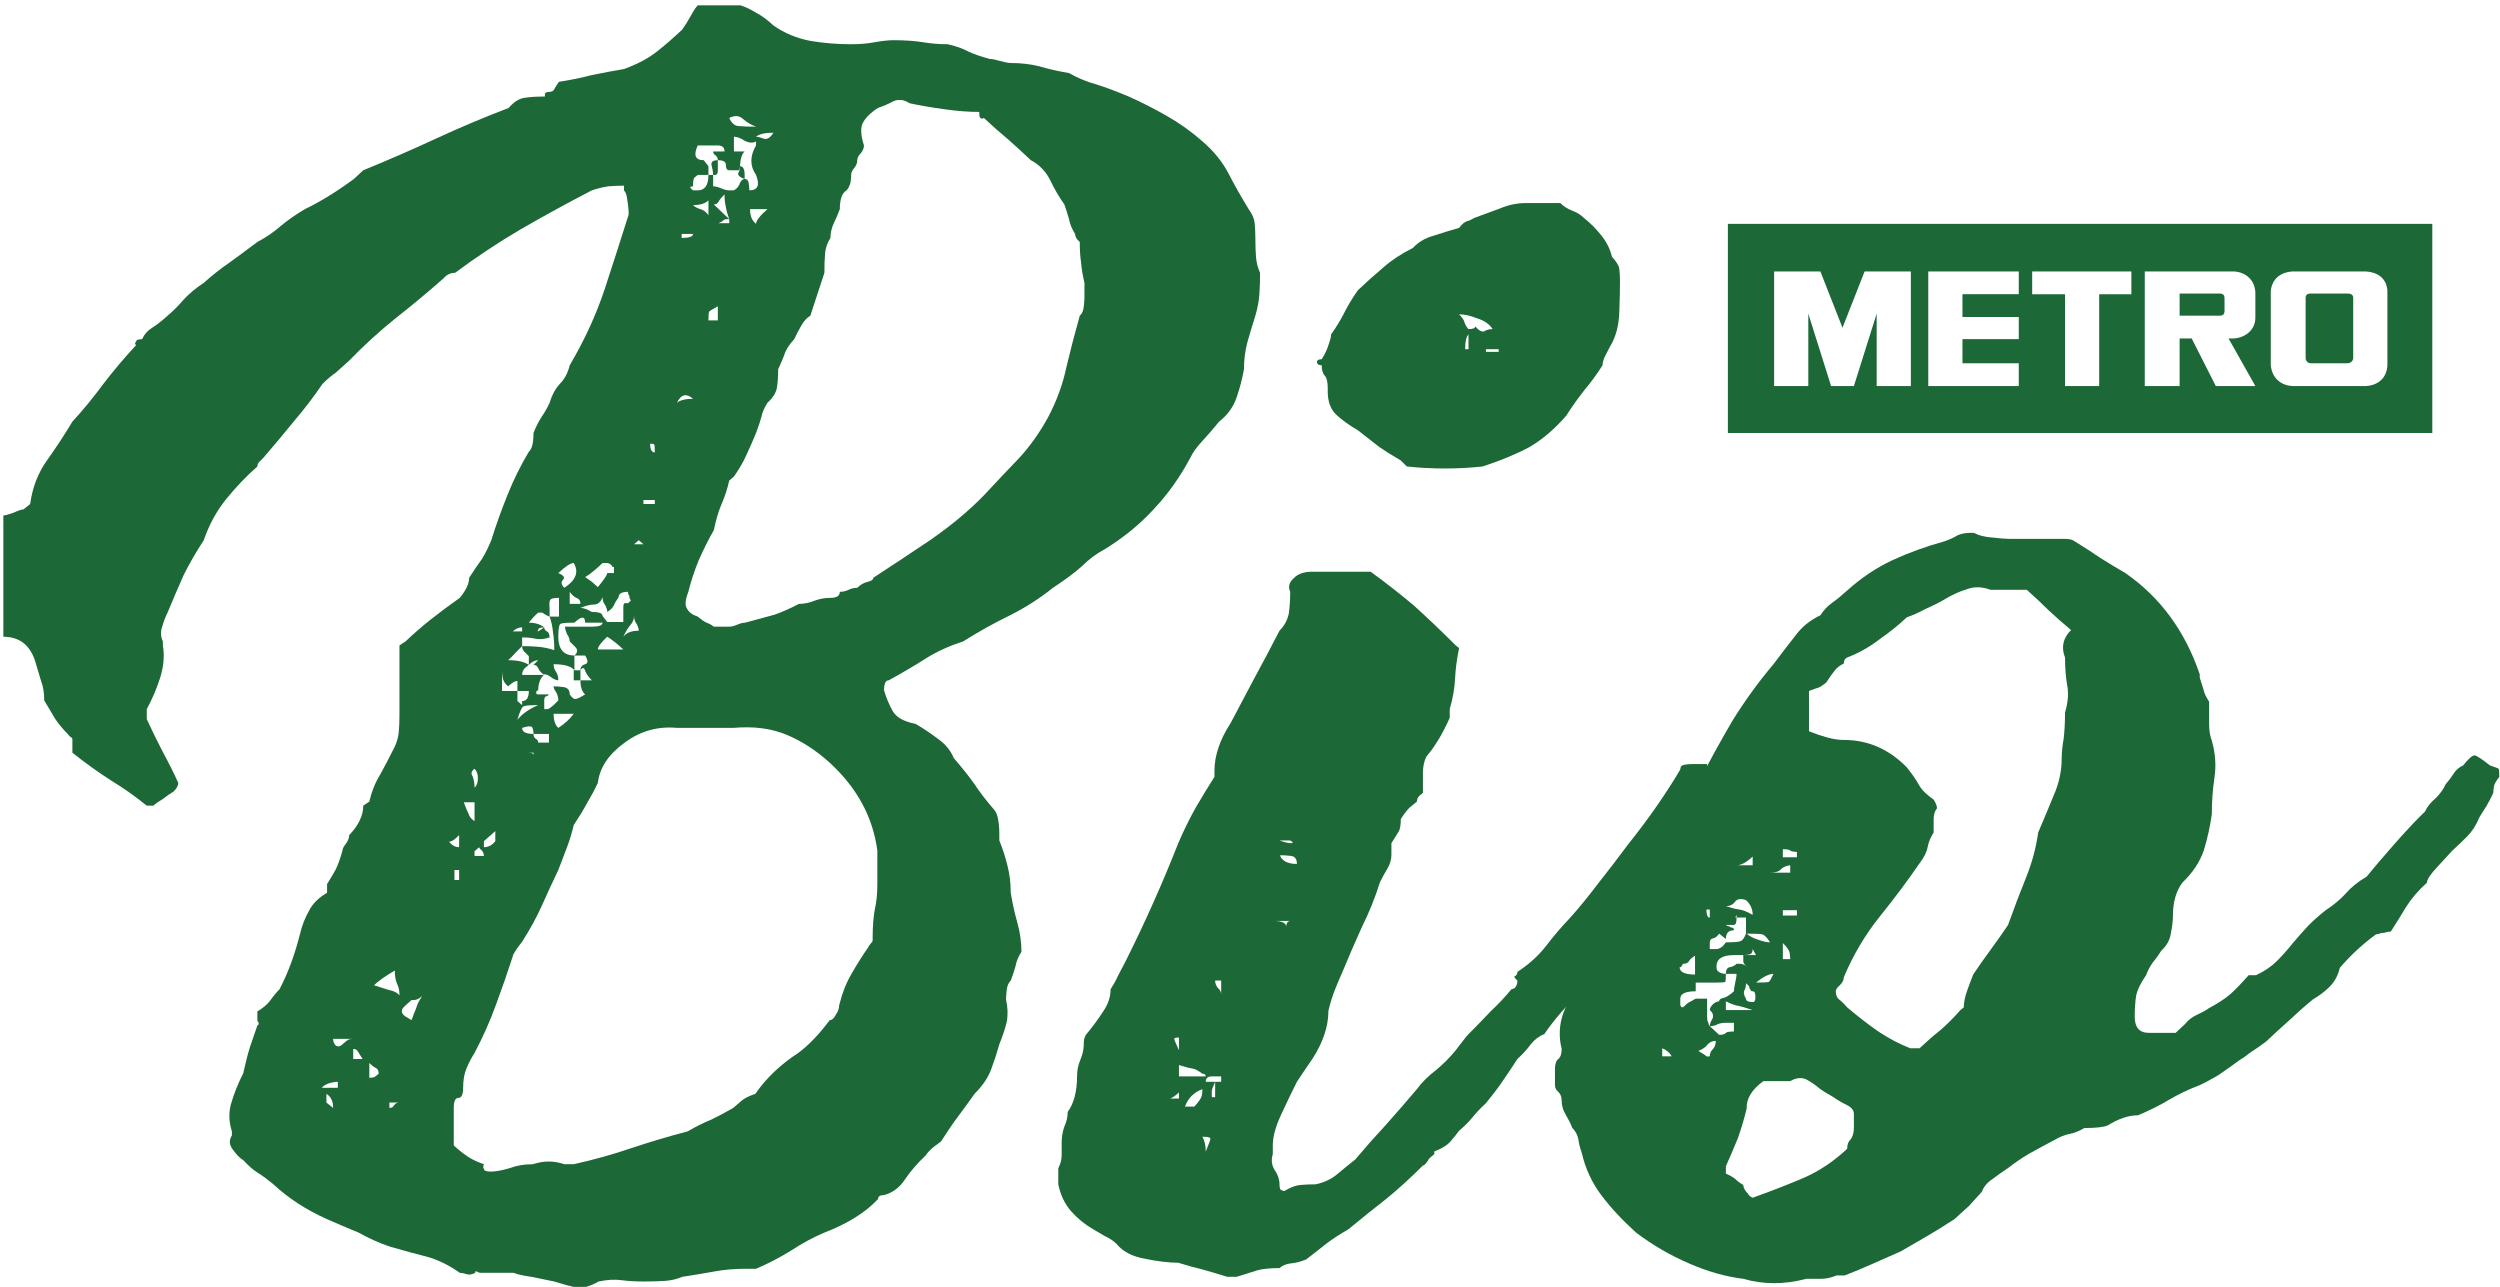 <svg version="1.2" xmlns="http://www.w3.org/2000/svg" viewBox="0 0 373 192" width="373" height="192">
	<title>METRO_Bio-ai</title>
	<style>
		.s0 { fill: #1c6836 } 
	</style>
	<g id="Ebene 1">
		<g id="&lt;Group&gt;">
			<path id="&lt;Compound Path&gt;" fill-rule="evenodd" class="s0" d="m104.1 0.8h6.4q1.2 0.4 2.3 1.1 1.2 0.6 2.6 1.9 2.4 1.7 5.5 2.3 3 0.5 6.1 0.5 1.9 0 3.5-0.3 1.7-0.3 2.8-0.3 2.6 0 4.4 0.3 1.8 0.3 3.7 0.3 1.8 0.4 3.1 1.1 1.3 0.6 3.2 1.1 0.5 0 1.5 0.3 1.1 0.3 1.6 0.3 2.3 0 4.3 0.5 2 0.6 4.4 1 1.9 1.1 4.1 1.7 2.2 0.7 4.8 1.8 2.9 1.3 5.7 2.9 2.8 1.6 5.2 3.7 2.6 2.2 4 4.9 1.4 2.7 3 5.3 0.8 1.1 0.9 2.1 0.1 1.1 0.1 2.2 0 1.7 0.1 2.9 0.1 1.2 0.6 2.3 0 1.7-0.1 3.2-0.1 1.5-0.6 3.2-0.7 2.2-1.2 4-0.5 1.9-0.5 4-0.4 2.2-1.1 4.2-0.7 2.1-2.6 3.6-1.4 1.7-2.6 3-1.2 1.3-1.7 2.4-2.3 4.3-5.4 7.6-3.1 3.4-7.3 6-1.9 1-3.5 2.6-1.7 1.5-4.3 3.2-3 2.4-6.4 4.1-3.5 1.7-7 3.9-3.1 1-5.5 2.5-2.5 1.6-5.6 3.3-0.7 0-0.7 1.5 0.5 1.7 1.3 3.1 0.8 1.4 3.4 1.9 1.7 1 3.3 2.2 1.7 1.2 2.4 2.9 1.9 2.2 3.1 3.9 1.1 1.7 3 3.9 0.7 0.9 0.7 3.7v0.8q0.7 1.7 1.2 3.7 0.5 1.9 0.5 4.1 0.4 2.4 1 4.5 0.6 2.2 0.6 4.3-0.7 1.1-0.9 2.2-0.3 1.1-0.7 2.1-0.5 0.5-0.6 1.4-0.1 1-0.1 1.4 0.4 1.8 0.1 3.4-0.4 1.6-1.1 3.3-0.5 1.8-1.2 3.7-0.7 1.9-2.5 3.7-1.2 1.7-2.4 3.3-1.2 1.6-2.6 3.8-0.5 0.4-1.2 0.9-0.7 0.6-1.1 1.2-1.9 1.8-3.1 3.6-1.2 1.8-3.1 2.3-0.9 0-0.9 0.6-2.8 3-8 5-2.4 1-5 2.7-2.6 1.6-5.2 2.7h-1.6q-2.4 0-4.6 0.4-2.2 0.4-4.8 0.8-1.2 0.5-2.5 0.6-1.3 0.1-3.2 0.1-1.9 0-3.4-0.2-1.5-0.2-3.4 0.2-1.9 1.1-3.3 0.9-1.4-0.3-3.3-0.9-1.9-0.4-3.4-0.7-1.6-0.2-2.7-0.6h-5l-0.5-0.2h-0.2v0.2q-0.7 0.4-1.3 0.2-0.6-0.2-1-0.2-2.4-1.7-4.9-2.4-2.4-0.6-5.5-1.5-2.4-0.8-4.7-2.1-1.2-0.5-2.4-1-1.2-0.5-2.3-1-4.7-2.1-8-5.2-1.2-1-2.3-1.7-1-0.6-2.2-1.9-0.7-0.4-1.5-1.5-0.9-1.1-0.2-2.2v-0.6q-0.7-2.2-0.1-4.2 0.6-2.1 1.8-4.5 0.5-2.3 1-3.9 0.6-1.7 1.1-3.2 0.2 0 0.2-0.4-0.2-0.2-0.2-0.4v-1.3q1.2-0.7 1.9-1.6 0.7-1 1.4-1.7 1.9-3.6 3.1-8.4 0.4-1.7 1.3-3.3 0.8-1.6 2.7-2.7v-1.3q0.7-1.1 1.3-2.2 0.5-1 1-2.8 0-0.4 0.5-1 0.5-0.7 0.5-1.3 2.1-2.2 2.1-4.4l0.9-0.6q0.5-2.2 1.6-4 1-1.8 2.2-4.2 0.5-1.1 0.6-2.2 0.1-1 0.1-2.8v-10.1l0.9-0.6q1.9-1.8 3.8-3.3 1.9-1.5 4.3-3.2 1.4-1.7 1.4-3 1.1-1.7 1.9-2.8 0.7-1.1 1.4-2.8 1.1-3.5 2.4-6.7 1.3-3.3 3.2-6.5 0.7-0.6 0.7-2.8 0.5-1.3 1.2-2.4 0.7-1 1.2-2.1 0.5-1.7 1.5-2.8 1.1-1.1 1.5-2.8 3.3-5.6 5.2-11.3 1.9-5.8 3.6-11.2 0-1-0.2-2.1-0.1-1.1-0.5-1.5v-0.7q-1.2 0-2.4 0.1-1.2 0.2-2.4 0.6-5.4 2.8-10.6 5.8-5.1 3-9.8 6.5-1 0-1.7 0.8-3.5 3.1-7.2 6-3.6 2.9-6.9 6.3-1.2 1.1-2 1.8-0.9 0.6-2 1.7-1.9 2.8-4.2 5.5-2.2 2.7-4.6 5.5l-0.4 0.4q-0.5 0.4-0.5 0.9-2.4 2.1-4.6 4.8-2.2 2.7-3.4 6.2-1.7 2.6-3 5.2-1.2 2.7-2.4 5.6-0.5 1-0.8 2.1-0.4 1.1 0.1 2.2v0.6q0.4 2.2-0.4 4.8-0.8 2.5-2 4.7v1.5q1.2 2.6 2.4 4.9 1.2 2.2 2.3 4.6 0 0.6-0.7 1.3-0.7 0.4-1.6 1.1-1 0.6-1.4 1h-1q-2.6-2.1-5.4-3.8-2.8-1.8-5.7-4.1v-2q0-0.2-0.2-0.3-0.2-0.1-0.5-0.5-1.1-1.1-1.9-2.3-0.7-1.2-1.6-2.7 0-1.7-0.5-3-0.4-1.3-0.9-3-1.2-3.5-4.7-3.5v-18.1q0.4 0 1.5-0.4 1.1-0.5 1.5-0.5l1-0.8q0.5-3.7 2.5-6.5 2-2.8 3.8-5.8 2.4-2.6 4.6-5.6 2.3-3 4.9-5.8-0.3-0.3 0-0.5 0-0.4 0.9-0.4 0.5-1.1 1.5-1.7 1.1-0.7 2.3-1.8 1.2-1 2.4-2.4 1.3-1.4 3-2.5 1.9-1.7 3.8-3 1.8-1.3 4.2-3.1 1.9-1 3.5-2.4 1.7-1.4 3.6-2.5 3.5-1.7 7.3-4.5l1.4-1.3q5.4-2.2 10.8-4.7 5.4-2.5 10.9-4.6 1.1-1.3 2.3-1.5 1.2-0.2 3.1-0.2v-0.3q0-0.4 0.7-0.4 0.5 0 0.7-0.4 0.2-0.4 0.7-1.1 2.6-0.4 4.9-1 2.4-0.5 4.8-0.9 3-1.1 4.9-2.6 1.9-1.5 3.8-3.3 0.7-1 1.3-2.1 0.6-1.1 1-1.5zm57.7 43.5v-2.1q-0.4-1.7-0.5-3-0.2-1.3-0.2-3.1-0.7-0.6-0.7-1.2-0.7-1.1-0.9-2.2-0.3-1.1-0.7-2.2-1.2-1.7-2.1-3.6-1-2-2.9-3-1.9-1.8-3.5-3.2-1.7-1.4-3.5-3.1-0.3 0.2-0.5 0-0.2 0-0.2-0.9-2.4 0-5.2-0.4-2.9-0.4-5.2-0.9-1.2-0.8-2.4-0.3-1.1 0.6-2.3 1-1.7 1.1-2.3 2.3-0.5 1.1 0.2 3.3 0 0.6-0.5 1.2-0.5 0.5-0.5 1 0 0.6-0.4 1.1-0.5 0.6-0.5 1 0 0.4-0.1 1.2-0.2 0.8-0.6 1.2-1 0.6-1 2.8-0.4 1.1-0.9 2.1-0.5 1.1-0.5 2.2-0.7 1.1-0.8 2.3-0.1 1.1-0.1 2.9l-2.1 6.4q-0.8 0.5-1.3 1.4-0.6 1-1.1 2.1-1.2 1.3-1.5 2.4-0.4 1-0.9 2.1 0 1.7-0.2 2.8-0.2 1.1-1.4 2.2-0.7 1.1-0.9 2.1-0.3 1.1-0.8 2.4-0.7 1.7-1.4 3.2-0.7 1.6-1.9 3.3l-0.7 0.6q-0.4 1.8-1.1 3.4-0.7 1.6-1.2 4-1.2 2.1-2.3 4.6-1 2.5-1.5 4.6-0.7 1.8-0.2 2.5 0.4 0.8 1.6 1.2 0.7 0.6 1.3 0.9 0.6 0.2 1.1 0.6h2.3q0.5 0 1.2-0.3 0.7-0.3 1.2-0.3 2.6-0.7 4.4-1.2 1.7-0.6 3.6-1.6 1.2 0 2.4-0.5 1.1-0.4 2.3-0.4 1.4 0 1.4-0.9 0.7 0 1.3-0.3 0.6-0.3 1.3-0.3 0.7-0.7 1.6-0.9 0.8-0.2 0.8-0.6 4-2.6 8.6-5.7 4.6-3.2 7.9-6.6 2.6-2.8 5.2-5.5 2.5-2.7 4.4-6.2 1.9-3.6 2.7-7.4 0.9-3.8 2-7.7 0.5-0.4 0.6-1.4 0.1-0.9 0.1-1.4zm-53-26.7q0.5 1.1 1.3 1.2 0.9 0.1 2.7 0.1-1.1-0.4-2-1.2-0.8-0.7-2-0.1zm-1.6 15.7h1.6v-0.6h-0.4q-0.3 0-0.5 0.2-0.2 0.2-0.7 0.4zm1.6-0.6q-0.4-1.1-0.5-1.8-0.2-0.8-0.2-1.9-0.7 0.7-0.9 1.1-0.2 0.4-0.7 0.4zm-1.7 15.1v-2.1q-1.1 0.6-1.3 0.8-0.1 0.3-0.1 1.3zm-3.7-17.2q0.4 0.4 1.1 0.6 0.7 0.2 1.2 0.9v-2.2q-0.7 0.7-2.3 0.7zm2.3-4.5h0.7v1.7q0.5 0 1.2 0.3 0.7 0.3 1.2 0.3h0.7q0.7-0.4 0.9-1.1 0.3-0.6 0.7-0.6-1.2-0.4-0.9-1 0.1-0.1 0.1-0.3h-1.5q-0.5 0-0.5-0.8 0-0.7-1.2-0.7v1.5q0 0.7-0.4 0.7h-0.3q0-0.5-0.2-1.3-0.3-0.9 0.9-0.9 0-0.4-0.3-0.7-0.4-0.2-0.4-0.6h1.7q0-0.9-1-0.9h-3q-1 2.2 0.9 2.2l0.7 0.9v1.3h-1.6l-0.5 0.4q-0.2 0.2-0.2 1.3-0.8 0 0 0.6h0.7q1.6 0 1.6-2.3zm4.6-0.7h0.1q0-0.3 0-0.6 0 0 0 0 0 0.3-0.1 0.6zm0.8 0.7v0.6q0.5 0 0.6 0.6 0.1 0.7 0.1 1.1 1.9 0 1-2.3-1.4-2 0-4.4v-0.6q-0.7 0.4-1.7-0.1-0.9-0.6-1.6-0.6v2.2h1.6q-0.6 0.5-0.7 2.2 0.7 0 0.7 1.3zm1.7-5.7q0.4 0 1.2 0.3 0.7 0.2 1.4-0.9-1.9 0-2.6 0.6zm-9.4 14.5h-1.7v0.6q1.7 0 1.7-0.6zm-2.4 25.2q0.7-0.6 2.4-0.6-1.5-1.3-2.4 0.6zm-3.3 7.4q0-1.1-0.1-1.2-0.1-0.1-0.6-0.1 0 1.3 0.7 1.3zm-1.7 7.7h1.7v-0.6h-1.7zm-1.4 6h1.4l-0.7-0.6zm0 10.7q0 0.7-0.5 1.3-0.6 0.7-1.1 1.8 0.7-0.9 2.3-0.9 0-0.4-0.3-1-0.4-0.5-0.4-1.2zm-5.4 5h3.8q-1.4-1.3-2.4-1.9-1.4 1.3-1.4 1.9zm0-9.3q1.4-1.7 1.4-2.1h1v-0.9q-0.3 0-0.3-0.2-0.4-0.4-0.7-0.4h-0.7q-0.4 0.4-1.1 1-0.8 0.7-1.5 1.1 0.7 0.5 1 0.7 0.2 0.2 0.9 0.8zm3.8 3.1q0-0.7 0.2-0.7h0.5q0.5-0.4 0.4-0.5-0.2-0.1-0.2-0.6-0.2-0.2-0.2-0.6-1.4 0-1.4 0.8-0.5 0.7-0.7 1.2-0.3 0.6-1 1 0-0.4-0.3-1-0.4-0.5-0.4-1.2-0.4 1.1-1.3 1.1-0.8 0-2 0.5 0.7 0 1.7 0.6 1.6 0 1.6 0.6l0.7 0.9h2.4zm-6.4 9.3q0-0.7 0.7-0.9 0.7-0.2 0-1.3h-1.6q0.7-0.6 0.2-1.2-0.5-0.5-0.9-0.9 0-0.5-0.4-1.1-0.3-0.7-0.3-1.1h4q1.6 0 1.6-0.6h-2.6q0-1.5-1.6 0-1.9 0-2.1 0.2-0.3 0.2-0.3 1.9 0 2.8 2.4 2.8v2.2q-0.7-0.9-3.1-0.9 0 0.7 0.4 1.2 0.3 0.5 0.3 1.2-0.4 0-1-0.4-0.6-0.5-1.1-0.5-0.9 0.9-0.9 2.4-0.3 0-0.3 0.4 0 0.2 0.3 0.2h1.6q-0.2 0.3-0.5 0.3-0.2 0.2-0.2 0.6v1.3h0.5q0.2 0 0.9-0.6l0.7-0.7q0-0.6-0.3-1.2-0.4-0.5-0.4-0.9 0.5 0 1.4 0.1 1 0.1 1 1.1 0.5 0.7 0.8 0.7 0.4 0 1.5-0.7-0.7-0.6-0.7-2.1h1.7q-0.7-0.7-1-1.4-0.2-0.8-0.7-0.1zm0-9.9q0-0.7-0.6-0.9-0.5-0.2-1-0.9v1.8zm-2.4-2.4q2.6-1.7 1.4-3.7-0.7 0-2.3 1.5 1.2 0.5 0.7 1-0.5 0.5 0.2 1.2zm-0.9 20.9q1.4-0.9 2.3-2.1h-3q0 1.5 0.7 2.1zm2.3-8.6h1v1.5h-1zm15.4 8.6q-4.3-0.4-7.8 2.2-3.6 2.6-4 6-0.7 1.5-1.6 3-0.8 1.5-2 3.3-0.4 1.7-1 3.3-0.6 1.6-1.3 3.4-1.2 2.5-2.4 5.2-1.2 2.7-3 5.5-1.4 1.8-1.4 2.2-1.2 3.7-2.5 7.2-1.3 3.6-3.2 7.2-0.7 1.1-1.2 2.3-0.5 1.2-0.5 2.9 0 1.5-0.7 1.5-0.7 0-0.7 1.5v5.6q1.2 1.1 2.3 1.8 1 0.6 2.2 1-0.2 0.5 0 0.7 0 0.4 1 0.4 1.1 0 2.8-0.5 1.6-0.6 3.5-0.6 2.4-0.8 4.7 0h1.4q4.5-1 8.6-2.4 4.2-1.4 8.4-2.5 1.9-1.1 3.4-1.7 1.5-0.7 3.4-1.8 0.7-0.6 1.4-1.2 0.7-0.5 1.9-0.9 2.4-3.5 6.4-6.1 2.3-1.7 4.7-4.9 0.5 0 0.9-0.8 0.5-0.7 0.5-1.4 0.7-2.8 1.9-4.8 1.2-2.1 2.4-3.8 0.2-0.4 0.4-0.6 0.3-0.3 0.3-0.5v-0.4q0-2.4 0.3-4.1 0.4-1.7 0.4-3.9v-5q-1-7.5-7.1-13.1-3.1-2.8-6.5-4.2-3.4-1.4-7.9-1zm-21.4 3.7h-0.7q0.7 0 0.7 0.4zm0-2.8q0-0.6-0.2-1-0.3-0.3-1.5 0.1 0 0.9 1.7 0.9zm-2.4-2.1q1-1.3 3.1-2.2-1.9 0-2.2 0.2-0.4 0.2-0.9 2zm1.7-8.2l-0.5 0.4q-0.5 0.4-0.5 1.1h3.3q-0.7-0.5-0.9-1-0.2-0.5-0.7-0.5l0.7-0.7q-0.7 0-1.4 0.7v-1.3l-0.5-0.5q-0.5-0.4-0.5-1-0.4 0.4-1 1-0.6 0.7-1.1 1.1 2.1 0 3.1 0.7zm-1-2.8q1.2 0 2.4 0.1 1.2 0.1 2.4 0.5 0-1.5-0.2-2.7-0.1-1.2-0.5-2.3h1.4v-2.8q-1.2 0-1.3 0.3-0.2 0.2-0.1 1.3v1.2q-0.5-0.2-0.8-0.4-0.2-0.2-0.4-0.2h-0.5q-0.7 0.6-1.4 1.5 1.4 0 2.3 0.7-0.9 0-0.9 0.4-0.2 0.2 0 0.2l0.9-0.6q0 0.4 0.4 0.6 0.4 0.2 0.4 0.9-1.2 0.4-2.1 0.2-0.8-0.2-2-0.2c0 0 0 1.3 0 1.3zm0-2.8q-0.7 0-1.4 0.6h1.4zm-0.7 9.5v1.5l0.7 0.6v-0.6q1 0 1-1.5h-1.7v-1.5q-0.4 0-0.9 0.4l-0.5 0.4q-0.7-0.6-0.8-1.3-0.1-0.6-0.1-1v3zm-3.3 22.4v-1.5l-1.7 1.5v0.9q1 0 1.7-0.9zm-1.7 2.2q0-0.5-0.4-0.9-0.3-0.2-0.3-0.4l-0.7 0.6v0.7zm-1.4-13q-0.7 0.5-0.3 1.1 0.3 0.7 0.3 1.7 0.5-0.4 0.5-1.4 0-0.9-0.5-1.4zm-1.6 5q0.4 1.1 0.7 1.7 0.2 0.7 0.9 1.1v-2.8zm-1.4 11.6h0.7v-1.5h-0.7zm12.5-20.5h1.6v-1.3h-2.3q0 0.5 0.3 0.7 0.4 0.2 0.4 0.6zm-13.4 14.7q0 0 0 0zm0.4 0.4q0.5 0.5 1.2 0.5v-1.8q-0.9 0.9-1.2 0.9-0.2 0.2-0.4 0zm-5.9 26.3q0.4-1.1 0.7-1.8 0.2-0.8 0.9-1.8-0.7 0.6-1.2 0.6h-0.4l-1 0.9q-0.9 0.8 0 1.5zm-3.3 12.3v0.8q0.5 0 0.7-0.4 0.3-0.4 0.7-0.4zm-2.3-17.5q1.2 0.4 2.2 0.7 1.1 0.2 1.6 0.8 0-1.1-0.4-1.8-0.3-0.8-0.3-1.9-2.2 1.3-3.1 2.2zm-0.7 11.6v2.2q0.7 0 0.9-0.2l0.5-0.4q0-0.7-0.5-0.9-0.4-0.2-0.9-0.7zm-1-0.6q-0.4-0.6-0.7-1.1-0.2-0.4-0.7-0.4v1.5zm-1.4-3h-3q0 0.6 0.4 1 0.5 0.3 1-0.2 0.7-0.6 0.9-0.7 0.2-0.1 0.7-0.1zm-4 8.2v1.3l1 0.8q0-1.5-1-2.1zm1.7-0.9v-0.9q-1.7 0.1-2.4 0.9zm62.4-128.9q0-0.7 1.7-2.2h-2.6q0 1.5 0.9 2.2zm-25.4 48.5h-0.7-1z"/>
			<path id="&lt;Compound Path&gt;" fill-rule="evenodd" class="s0" d="m232.8 30.3q0.7 0.7 1.7 1.1 1.1 0.4 1.8 1.1 1.4 1.1 2.6 2.6 1.2 1.5 1.6 3.2 1 1.1 1.1 1.8 0.1 0.8 0.1 1.9 0 1.9-0.1 4.6-0.1 2.7-1.1 4.6-0.4 0.7-0.9 1.7-0.5 0.9-0.5 1.6-1.2 1.9-2.7 3.7-1.5 1.9-2.7 3.8-2.6 3-5.5 4.7-3 1.6-7 2.9-5.6 0.6-11.3 0l-0.9-0.9q-1.9-1.1-3.2-2-1.3-1-3.2-2.5-1.9-1.1-3.2-2.3-1.3-1.2-1.3-3.5v-0.5q0-1.3-0.4-1.8-0.5-0.5-0.5-1.6-0.7 0-0.7-0.5 0-0.4 0.7-0.4 0.7-1.1 1-2.1 0.4-1.1 0.4-1.6 1.2-1.7 2-3.3 0.8-1.6 2-3.3 1.9-1.8 3.8-3.4 1.8-1.6 4.4-2.9 1.2-1.3 3-1.8 1.8-0.6 3.9-1.2 0.7-0.9 1.2-1 0.4-0.1 1.1-0.5 1.9-0.7 3.8-1.4 1.9-0.8 3.8-0.8zm-13.7 21.8v-2.2q-0.5 0.5-0.5 2.2zm1-3.4q0.9 1 1.4 0.7 0.5-0.3 1.2-0.3-0.7-1.1-2.3-1.6-1.5-0.6-2.7-0.6 0.7 0.7 0.8 1.2 0.2 0.6 0.6 1 1 0 1-0.4zm1.6 3.8h1.9v-0.4h-1.9zm-63.8 121.8q0.5-1 0.5-1.9v-1.9q0-1.3 0.4-2.4 0.5-1.1 0.5-2.2 1.4-1.9 1.4-5.4 0-1.2 0.5-2.4 0.5-1.2 0.5-2.3 0-0.9 0.2-1.1 0-0.2 0.2-0.4 1.4-1.7 2.5-3.4 1.1-1.6 1.1-3.3 0.7-1.1 1.1-2 0.5-1 1.2-2.3 4.3-8.6 7.8-17.5 1.2-2.8 2.6-5.3 1.4-2.4 2.8-4.6v-0.9q0-3.4 2.4-7.1 1.8-3.4 3.6-6.8 1.8-3.3 3.7-7 1.1-1.1 1.4-2.6 0.2-1.5 0.2-3.2-0.5-1.1 0.5-2 0.9-1 2.8-1h8.7q3.3 2.4 6.4 5 3 2.7 6.3 6l0.5 0.4q-0.5 2.4-0.6 4.5-0.1 2.2-0.8 4.6v1.3q-1.6 3.6-3.5 5.8-0.5 1.1-0.5 2.4v3l-0.5 0.4q-0.4 0.4-0.4 0.9-0.5 0.4-1.1 0.9-0.6 0.6-1.3 1.7 0 1.5-0.4 2-0.3 0.5-1 1.6v1.7q0 1.1-0.6 2.1-0.6 1-1.1 2-1.1 3.5-2.7 6.7-1.5 3.3-2.9 6.7-0.5 1.1-1.1 2.6-0.6 1.5-1 3.2 0 3.5-2.4 7.2-0.7 1-1.3 1.9-0.6 0.9-1 1.5-1.2 2.4-2.4 5-1.2 2.6-1.2 4.5v1.3q-0.4 1.3 0.3 2.4 0.7 1 0.7 2.1 0 0.9 0.4 0.9 0.3 0.2 0.5 0 1.2-0.7 2.2-0.8 1.1-0.1 2.3-0.1 1.9-0.4 3.2-1.5 1.3-1.1 2.7-2.2 2.1-2.5 4.6-5.2 2.4-2.7 4.6-5.3 1.1-1.5 2.8-2.8 1.6-1.3 3-3 0.5-0.7 1-1.3 0.5-0.7 0.9-1.1 1.7-1.7 3.3-3.4 1.7-1.6 3.1-3.3 0.2 0 0.5-0.2 0.4-0.4 0.4-1.1-0.7-0.6-0.3-0.7 0.3-0.2 0.3-0.6 2.6-1.7 4.3-3.9 1.6-2.1 3.5-4.1 1.9-2.1 4.1-5 2.3-2.9 4.6-6 2.4-3 4.4-5.9 2-2.9 3.4-5.3 0-0.6 0.6-0.7 0.6-0.1 1.1-0.1h2.3v7.9q0 0.5-0.1 0.6-0.1 0.1-0.8 0.7-0.5 1.3-1.7 3.1-1.2 1.7-2.6 3.6-1.4 2-2.7 3.9-1.3 1.9-2.2 3.2-0.5 0.5-1.3 1.4-0.8 1-1.5 2.1-1.9 1.7-3.2 3.7-1.3 1.9-3.2 4.3-2.8 2.6-5 5.8-1.1 0.4-2 1.5-0.8 1.1-2 2.2-1.1 1.7-2.2 3.3-1.1 1.6-2.5 3.3-1.2 1.1-2 2.1-0.8 1-2 2-0.5 0.7-1.2 1.5-0.7 0.9-2.5 1.6v0.4q-0.5 0.4-0.8 0.7-0.2 0.4-0.4 0.6-0.3 0.4-0.5 0.4-2.8 2.8-5.5 5-2.7 2.1-5.6 4.5-1.9 1.1-3.1 2-1.3 1-3.2 2.5-1.2 0.5-2.3 0.6-1 0.1-1.7 0.7-1.9 0-3.2 0.3-1.3 0.4-3.2 1h-1.4q-1.9-0.6-3.7-1.1-1.7-0.4-3.6-1-2.1 0-5-0.6-2.8-0.5-4.2-2.2-0.7-0.7-1.8-1.2-1-0.6-1.7-1-1.9-1.1-3.3-2.7-1.4-1.6-1.9-4zm33-48.9q1.1 0.4 1.7 0.4 0.6 0-0.1-0.4zm1 12.9q0-0.9 0.7-0.9h-2.6q1.9 0 1.9 0.9zm-10.6 8q0 0.6 0.4 1.1 0.5 0.4 0.5 1v-2.1zm0 15.1q-0.5 1.1-0.5 1.4v0.9h0.5zm-1.4 0h2.3v-0.8h-1.4q-0.9 0-0.9 0.8zm0 10.4q0.7-1.7 0.7-1.9 0-0.3-1.2-0.3 0.5 0.9 0.5 2.2zm-3.1-6.7h1.4q1-1.1 1.1-1.6 0.1-0.5 0.1-1-1.9 0.7-2.6 2.6zm-0.9-6.2v1.7h4q0-0.4-0.5-0.4-0.9-0.7-1.6-0.8-0.7-0.1-1.9-0.5zm0-4.1q-0.7 0-0.7 0.2 0 0.2 0.7 1.7zm0 8.2q-1 0.9-1.4 0.9h1.4zm15.1-35.4q0 0.4 0.7 0.9 0.7 0.4 1.8 0.4 0-1.1-0.9-1.2-0.9-0.1-1.6-0.1z"/>
			<path id="&lt;Compound Path&gt;" fill-rule="evenodd" class="s0" d="m232 161.9v-2.4q0-1.1 0.5-1.5 0.5-0.4 0.5-1.5-0.7-2.8 0.3-5.5 1.1-2.7 2.7-5.5 1.9-1.7 3.1-3.6 1.2-1.8 1.9-3.8 1.2-1.7 1.9-3 0.7-1.3 1.2-3 1.1-1.3 2.7-3 1.5-1.7 2.2-3.5 1.2-1 1.8-2.4 0.6-1.4 1.3-2.5 0.7-1.1 0.8-2.1 0.1-0.9 0.6-2 2.3-4.5 5-9.1 2.8-4.5 6.1-8.4 1.8-2.4 3.3-4.3 1.4-1.9 3.7-3 0.7-1.1 1.8-1.9 1-0.7 2.2-1.8 3.1-2.8 6.7-4.5 3.7-1.7 7.7-2.8 1.2-0.4 2-0.9 0.8-0.4 2-0.4h0.5q1.1 0.6 2.8 0.7 1.6 0.2 2.8 0.2h8q1 0 1.5 0.4 1.8 1.1 3.7 2.4 1.9 1.2 3.8 2.3 7.8 5.4 11.1 15.1v0.5q0.4 1.2 0.6 1.9 0.1 0.6 0.8 1.7v3.3q0 1.5 0.4 2.5 0.8 2.8 0.4 5.5-0.4 2.7-0.4 5.5-0.4 2.8-1.2 5.4-0.9 2.6-3.2 4.8-1.4 1.9-1.4 4.9 0 1.1-0.3 2.6-0.2 1.5-1.4 2.6-0.7 1.1-1.3 1.8-0.6 0.8-1 1.9-1.2 1.7-1.5 3.1-0.2 1.4-0.2 3.1 0 2.4 2.1 2.4h4l1.4-1.3q0.7-0.9 1.8-1.4 1.1-0.5 1.8-1 1.9-1 3.2-2.1 1.2-1.1 2.7-2.8h1.1q1.9-0.9 3.1-2.1 1.2-1.2 2.4-2.7 1.1-1.3 2.3-2.6 1.2-1.2 2.6-2.3 1.7-1.1 3-2.5 1.2-1.4 3.1-2.5 1.2-1.5 4-4.7 2.9-3.3 4.7-5 0.5-1.1 1.6-2 1-1 1.5-2.1 0.7-0.8 1.2-1.6 0.5-0.8 1.4-1.2 1.2-1.5 1.7-1.5 0.4 0 2.3 1.5 1.2 0.4 1.3 0.5 0.1 0.2 0.1 1.2-0.7 0.9-0.8 1.4-0.1 0.6-0.1 1-0.5 1.1-1.1 2.1-0.6 0.9-1 1.6-0.7 1.7-1.8 2.8-1.1 1.1-2.2 2.1-0.8 0.9-2.3 2.5-1.5 1.6-1.5 2.3-1.9 1.7-3.1 3.6-1.2 2-2.3 3.7-0.5 0-0.7 0.1-0.3 0.1-0.7 0.1-0.5 0.2-0.8 0.2-3 2.2-5.4 5-0.4 1.7-1.5 2.8-1.1 1.1-2.5 1.9-1.6 1.3-3.4 3-1.8 1.6-3.6 3.3-1.2 0.9-2.3 1.6-1 0.8-1.7 1.2-1.5 1.1-3.1 2.2-1.7 1-2.8 1.5-2.6 1-4.6 2.2-2 1.2-4.6 2.3-2.1 0-4.5 1.5-0.9 0.4-3.5 0.4-1.2 0.7-2.3 0.9-1 0.2-2.2 0.9-1.9 1-3.7 2-1.7 1-3.1 2.1-1.2 0.8-2.4 1.7-1.2 0.8-1.6 1.9-1 1.1-1.9 2.1-1 0.9-2.2 2-2.3 1.5-4.2 2.6-1.9 1.1-3.8 2.2-2.3 1-4.3 1.9-2 0.9-4.1 1.7h-1.2q-1.2 0.5-2.3 0.5h-2.2q-4.9 1.3-9.4 0-4-0.5-8.1-2.3-4.2-1.8-7.9-4.6-3.1-2.8-5.2-5.6-2.1-2.8-2.9-6.3-0.4-1.1-0.5-2-0.2-1-0.9-1.7-0.4-1-1-2-0.6-1-0.6-2.1 0-0.8-0.5-1.3-0.5-0.4-0.5-1zm34-21.2v2.4h1.1q0-0.4-0.1-1-0.1-0.5-1-1.4zm0-4.1h2.1v-0.8h-2.1zm0-8.7h2.1v-0.8q-0.7 0-1-0.2-0.2-0.2-1.1-0.2zm1.1 1.2q-0.9 0.1-1.4 0.6-0.4 0.5-1.6 0.5h3zm-5.1 17.5q1.6 0 1.9-0.1 0.2-0.1 0.7-1.2-1 0-2.6 1.3zm-1.4-7.3q0.7 0.6 1.7 0.9 1.1 0.4 1.8 0.4-0.7-1.1-1.2-1.2-0.5-0.1-2.3-0.1zm-0.5 3.2h-1.4q-2.6 0-2.6 1.7 0 0.5 0.2 0.7 0.5 0.4 1.2 0.4 0 1.1-0.1 1.2-0.1 0.1-1.3 0.1h-3.1v1.3q-2.3 0-2.3 1.1v0.8q0 0.5 0.4 0.5 0.7-0.7 1-0.8 0.2-0.1 0.9-0.5h1.7v2.6q0 0.8 0.2 1 0 0.3 0.2 0.5l1.4 1.3q0.8 0 1-0.3 0.2-0.2 1.2-0.2v-1.3h-1.2q-0.7 0-1.2 0.2-0.5 0.3-1.2 0.3 0-0.5 0.4-1.1 0.3-0.7-0.4-1.3 0-0.4 0.5-0.9 0.5-0.4 0.9-0.4 0-0.4 0.6-0.5 0.6-0.1 1.6-1 0-0.4 0.2-1.3 0.2-0.9 0.2-1.3h-1.6q0-0.9 0.6-1 0.6-0.1 1-0.5h0.5q0.5 0 1 0.4-0.5-0.4-0.5-0.8v-0.9h1.9l-0.5-0.9q0 0.7-0.5 0.8-0.5 0.1-0.9 0.1zm1.4-14.7q-1.4 1.3-2.4 1.3h2.4zm5.6 33.5h-4q-2.6 1.9-2.5 4.1-0.5 2.1-1.3 4.4-0.9 2.2-1.8 4.2v1.1q0.9 0.4 1.4 0.8 0.5 0.5 1.2 0.9 0 0.6 0.7 1.3 0.2 0.4 0.7 0.6 4.2-1.5 7.7-3 3.4-1.5 6.4-4.3 0-0.9 0.5-1.4 0.5-0.6 0.5-1.8v-2q0-0.8-1-1.3-1.2-0.6-2.2-1.3-1.1-0.6-1.8-1.1-1.2-1-2.2-1.5-1.1-0.4-2.3 0.3zm-5.6-10.6q-1.2-0.4-2-0.6-0.8-0.1-2-0.7v1.3zm0-14.2q0-1.3-1-2.2-1.1-0.4-1.6 0.2-0.5 0.7-1.4 0.7 1.2 0.4 2 0.5 0.8 0.1 2 0.8zm-5 2.8q-0.4 0.6-0.9 0.7-0.5 0.1-0.5 0.6v1h1q0.4 0 0.9-0.4 0.2-0.2 0.5-0.6 1.9 0 2.2-0.2 0.4-0.1 0.8-1.1v-2.4h-1.4v-0.4l-0.2 0.4h0.2q0 1.1-0.4 1.1h-1.2q0.2 0.2 0.5 0.2 0.2 0.2 0.4 0.2 0.3 0 0.3 0.4-1.2 0-1.2 1.3zm-1.4-2.4v-1.2h-0.5q0 0.8 0.2 1 0 0.2 0.3 0.2zm0.9 18.4q-0.7 0-1.2 0.5-0.4 0.6-1.4 1 1 0.6 1.1 0.7 0.1 0.2 0.6 0.1 0-0.6 0.4-1 0.5-0.5 0.5-1.3zm-5.4-11q0 1.1 2.3 1.1v-2.8q-0.7 0.4-0.9 0.8-0.2 0.4-0.9 0.4l-0.3 0.5zm9.7 3.4q-0.3 0.5 0.2 1.3 0 0.5 1 0.5h0.2q0.2-0.3 0.2-0.5v-0.4q0-0.7-0.4-0.7-0.3 0-0.3-0.2-0.2-0.2-0.2-0.4 0-0.2-0.5-0.6 0 0.6-0.2 1zm-10.9 9.9q-0.4-0.8-1.4-1.2v1.2zm59.6-63.6q-1.8-1.5-3.3-2.9-1.4-1.4-3.3-3.1h-5.4q-1.9-0.7-3.5-0.1-1.7 0.5-3.5 1.6-1.2 0.7-2.8 1.4-1.5 0.8-2.7 1.2-1.8 1.7-4.1 3.3-2.2 1.7-4.8 2.7l-0.3 0.2q-0.2 0.3-0.2 0.7-0.9 0.4-1.4 1.1-0.5 0.6-1.2 1.7-0.7 0.6-1.2 0.8-0.4 0.1-1.4 0.5v6q1.2 0.5 2.6 0.9 1.4 0.4 2.6 0.4 5.4 0 9.4 4.1 1.2 1.5 1.8 2.6 0.6 1.1 2.2 2.2 0.5 0.8 0.5 1.3-0.5 0.6-0.5 1.6v2q-0.7 1.1-0.9 2.2-0.2 1.1-1.2 2.4-2.6 3.8-5.9 7.9-3.3 4.1-5.4 9.1 0 0.6-0.6 1.2-0.6 0.5-0.6 0.9 0 0.9 0.6 1.3 0.6 0.5 1.1 1.1 2.6 2.2 4.8 3.7 2.3 1.5 4.6 2.4h1.4q1.7-1.6 3.1-2.7 1.4-1.2 3-3l0.5-0.4q0-1.1 0.5-2.5 0.5-1.4 0.9-2.4 1.2-1.8 2.6-3.7 1.4-1.9 2.6-3.7 1.4-3.9 2.7-7.1 1.3-3.2 1.8-6.7 1.2-2.8 2.3-5.5 1.2-2.7 1.2-5.5 0-1.3 0.3-3 0.2-1.7 0.2-3.9 0.7-2.3 0.3-4.2-0.3-1.8-0.3-4-0.9-2.3 0.9-4.1z"/>
			<path id="&lt;Path&gt;" class="s0" d="m331.9 44.6v1.8c0 0.3-0.1 0.7-0.7 0.7h-6v-3.3h6c0.7 0 0.7 0.5 0.7 0.8z"/>
			<path id="&lt;Path&gt;" class="s0" d="m351.1 44.4v9c0 0.2-0.1 0.7-0.8 0.8h-5.6c-0.6-0.1-0.7-0.6-0.7-0.8v-9c0-0.2 0.1-0.6 0.7-0.6h5.6c0.7 0 0.8 0.4 0.8 0.6z"/>
			<path id="&lt;Compound Path&gt;" fill-rule="evenodd" class="s0" d="m257.8 33.4h105.1v31.2h-105.1zm78.7 10.2c-0.1-1.9-1.5-3-3.2-3.1h-13.3v17.1h5.2v-7.1h1.8l3.6 7.1h5.9l-4-7.1h0.8c1.6-0.1 3.2-1.2 3.2-3.1zm-18.5-3.1h-14.8v3.4h4.9v13.7h5.1v-13.7h4.8zm-16.8 0h-13.5v17.1h13.5v-3.4h-8.4v-3.6h8.4v-3.3h-8.4v-3.4h8.4zm-16.1 0h-6.9l-3.3 8.4-3.3-8.4h-6.9v17.1h5.1v-10.8l3.4 10.8h3.4l3.4-10.8v10.8h5.1zm71.1 2.9c-0.1-1.9-1.5-2.8-3.2-2.9h-11c-1.6 0.1-3 1-3.2 2.9v11.1c0.2 2 1.6 3 3.2 3.1h11c1.7-0.1 3.1-1.1 3.2-3.1z"/>
		</g>
	</g>
</svg>